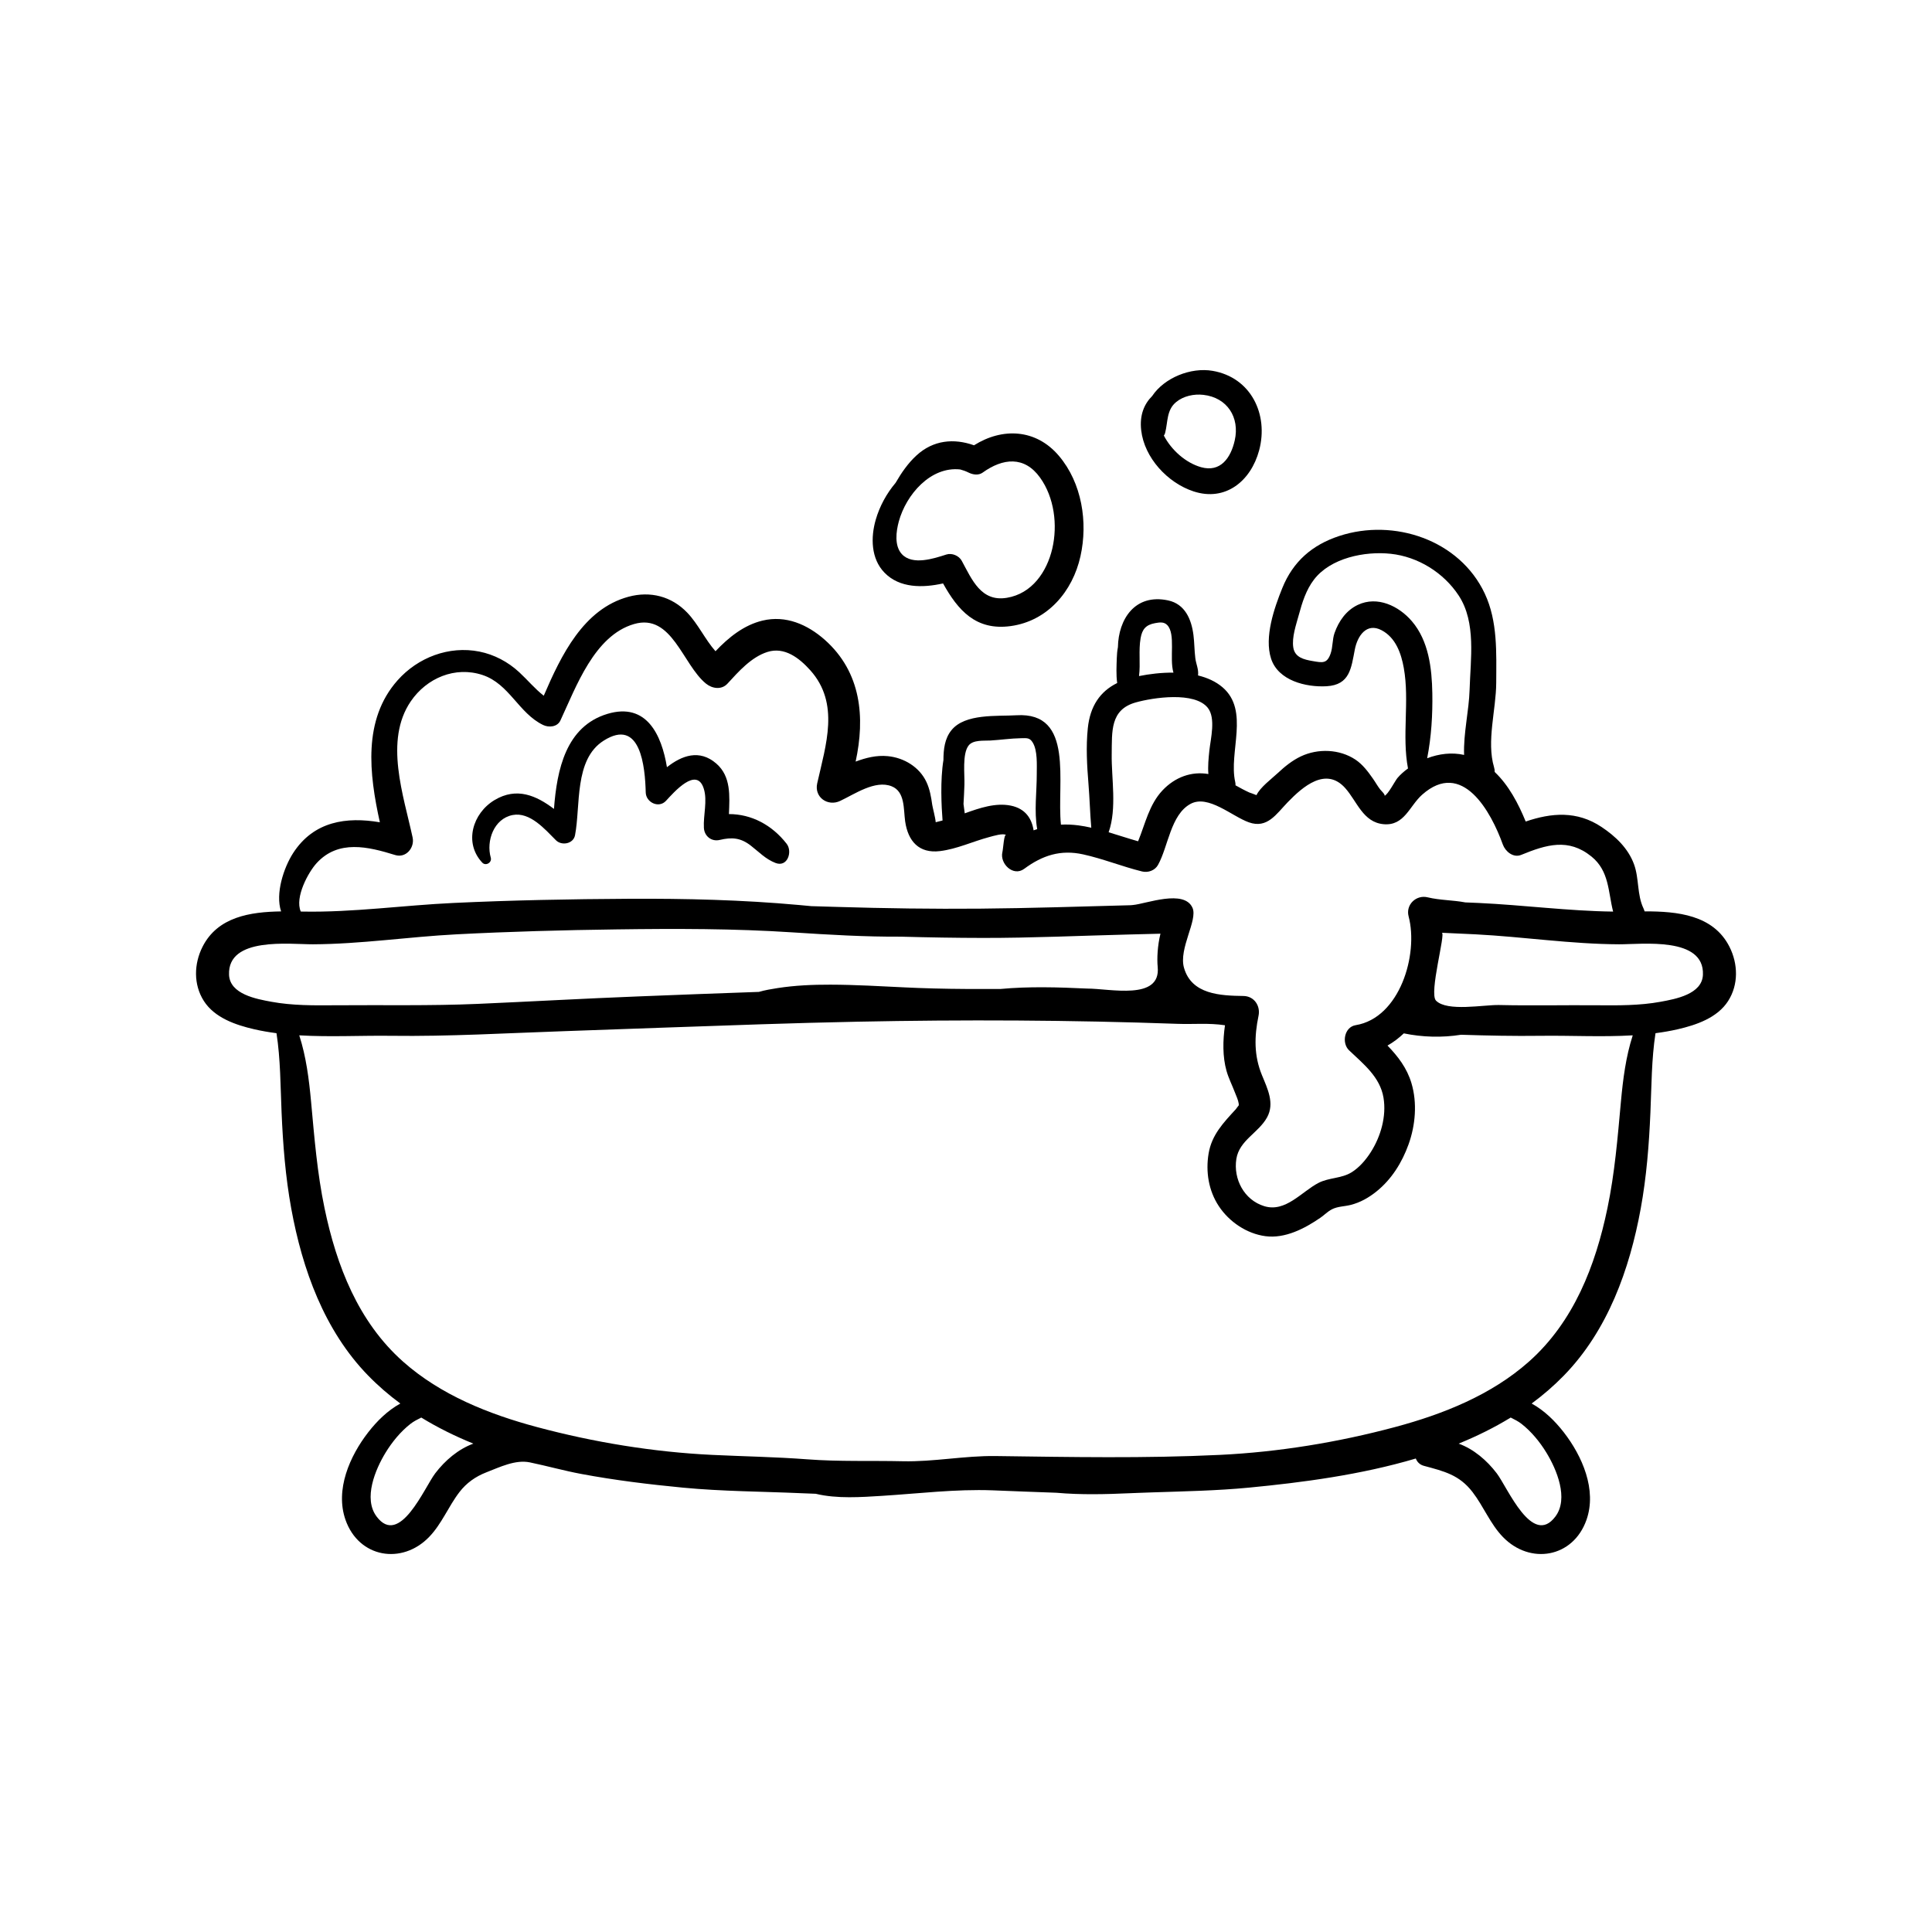<svg xmlns="http://www.w3.org/2000/svg" xmlns:xlink="http://www.w3.org/1999/xlink" width="400" zoomAndPan="magnify" viewBox="0 0 300 300" height="400" preserveAspectRatio="xMidYMid meet" version="1.0"><path fill="currentColor" d="M 268.547 147.008 C 266.027 142.039 260.434 141.508 255.371 141.516 C 255.328 141.371 255.277 141.223 255.207 141.07 C 254.176 138.926 254.543 136.426 253.73 134.207 C 252.82 131.715 250.859 129.863 248.695 128.418 C 244.871 125.863 240.906 126.207 236.91 127.566 C 235.766 124.77 234.266 121.922 232.094 119.871 C 232.105 119.645 232.074 119.398 231.996 119.141 C 230.797 115.125 232.316 110.188 232.332 106.043 C 232.348 101.383 232.582 96.492 230.555 92.172 C 226.629 83.805 216.434 80.449 207.973 83.223 C 203.762 84.602 200.785 87.184 199.117 91.309 C 197.863 94.41 196.289 98.926 197.371 102.273 C 198.477 105.688 202.797 106.742 205.988 106.559 C 209.613 106.352 209.812 103.75 210.375 100.859 C 210.789 98.723 212.215 96.637 214.535 97.863 C 216.727 99.02 217.578 101.453 217.984 103.742 C 218.895 108.871 217.664 114.227 218.633 119.328 C 218.039 119.754 217.488 120.234 217.008 120.793 C 216.629 121.234 215.543 123.375 214.977 123.582 C 215.188 123.453 214.43 122.738 214.312 122.582 C 213.898 122.051 213.57 121.445 213.18 120.895 C 212.414 119.801 211.59 118.699 210.465 117.949 C 207.992 116.309 204.637 116.195 201.992 117.453 C 200.656 118.086 199.477 119.043 198.402 120.051 C 197.422 120.965 195.684 122.246 195.105 123.469 C 194.664 123.281 194.059 123.086 193.992 123.059 C 193.258 122.723 192.551 122.336 191.848 121.945 C 191.855 121.781 191.848 121.609 191.805 121.434 C 190.75 116.809 194.078 110.352 189.832 106.719 C 188.777 105.816 187.465 105.234 186.031 104.883 C 186.156 103.953 185.723 103.125 185.609 102.199 C 185.457 101.012 185.473 99.805 185.32 98.613 C 185.012 96.191 184.027 93.805 181.398 93.234 C 176.219 92.121 173.664 96.18 173.59 100.492 C 173.477 101.074 173.43 101.668 173.414 102.211 C 173.379 103.355 173.293 104.789 173.477 106.059 C 170.809 107.375 169.27 109.648 168.914 113.078 C 168.617 115.961 168.785 118.871 169.02 121.754 C 169.203 123.988 169.258 126.273 169.453 128.527 C 168.793 128.379 168.129 128.25 167.457 128.164 C 166.527 128.043 165.625 128.004 164.742 128.051 C 164.062 121.574 166.898 110.516 157.832 111.066 C 154.84 111.246 149.855 110.766 147.742 113.383 C 146.676 114.695 146.504 116.379 146.496 118.016 C 145.984 121.172 146.184 125.168 146.359 127.406 C 146.02 127.492 145.676 127.578 145.336 127.664 C 145.32 127.668 145.309 127.672 145.297 127.672 C 145.242 126.949 144.809 125.352 144.758 124.98 C 144.586 123.754 144.387 122.562 143.855 121.426 C 142.773 119.105 140.367 117.652 137.844 117.414 C 136.086 117.246 134.457 117.668 132.863 118.258 C 134.336 111.434 133.773 104.41 128.07 99.348 C 125.379 96.969 122.02 95.496 118.398 96.367 C 115.516 97.059 113.125 98.98 111.102 101.125 C 109.48 99.285 108.395 96.883 106.711 95.129 C 104.277 92.59 100.98 91.746 97.59 92.664 C 90.598 94.555 87.129 101.77 84.434 108.031 C 83.055 106.961 81.965 105.625 80.613 104.371 C 78.883 102.773 76.746 101.637 74.43 101.176 C 69.719 100.242 64.891 102.082 61.73 105.645 C 56.312 111.754 57.324 120.176 58.984 127.684 C 53.84 126.812 48.73 127.48 45.508 132.48 C 44.074 134.711 42.719 138.738 43.648 141.523 C 38.859 141.594 33.809 142.359 31.453 147.008 C 30.109 149.66 30.023 152.883 31.656 155.434 C 33.328 158.047 36.598 159.16 39.48 159.824 C 40.621 160.086 41.77 160.281 42.934 160.434 C 43.562 164.477 43.547 168.695 43.723 172.73 C 43.938 177.738 44.324 182.734 45.227 187.672 C 46.953 197.109 50.352 206.59 57.148 213.578 C 58.703 215.176 60.383 216.625 62.164 217.938 C 60.191 219.023 58.551 220.641 57.18 222.402 C 54.316 226.09 52.004 231.324 53.652 236.008 C 55.727 241.906 62.41 243.008 66.617 238.676 C 68.598 236.641 69.625 233.922 71.344 231.688 C 72.438 230.262 73.855 229.27 75.523 228.621 C 77.605 227.816 80.035 226.613 82.277 227.078 C 84.953 227.633 87.578 228.375 90.266 228.875 C 95.48 229.852 100.754 230.492 106.039 231 C 112.148 231.586 118.34 231.594 124.469 231.867 C 125.203 231.898 125.934 231.926 126.668 231.953 C 129.973 232.758 133.785 232.469 136.867 232.281 C 142.652 231.922 148.34 231.203 154.145 231.418 C 157.434 231.539 160.727 231.691 164.023 231.793 C 167.832 232.133 171.672 232.035 175.531 231.863 C 175.961 231.844 176.387 231.828 176.816 231.812 C 177.5 231.797 178.191 231.773 178.887 231.738 C 183.914 231.57 188.965 231.477 193.961 230.996 C 202.242 230.199 211.312 229.008 219.848 226.477 C 220.039 226.996 220.449 227.434 221.086 227.609 C 224.223 228.457 226.59 229 228.656 231.688 C 230.375 233.922 231.406 236.637 233.383 238.676 C 237.59 243.008 244.27 241.906 246.348 236.004 C 247.992 231.324 245.68 226.09 242.82 222.402 C 241.449 220.641 239.805 219.023 237.836 217.938 C 239.617 216.625 241.297 215.176 242.852 213.578 C 249.652 206.59 253.047 197.109 254.77 187.672 C 255.672 182.734 256.062 177.738 256.277 172.727 C 256.453 168.695 256.441 164.473 257.066 160.434 C 258.23 160.281 259.383 160.086 260.52 159.824 C 263.402 159.16 266.672 158.047 268.344 155.434 C 269.977 152.883 269.891 149.66 268.547 147.008 Z M 210.848 93.922 C 209.039 94.781 207.887 96.434 207.23 98.281 C 206.867 99.305 206.977 100.457 206.617 101.488 C 206.062 103.078 205.355 102.914 203.82 102.648 C 202.465 102.418 201.07 102.078 200.824 100.559 C 200.57 98.957 201.266 96.996 201.68 95.477 C 202.195 93.574 202.812 91.586 204.035 89.996 C 206.625 86.625 211.93 85.562 215.953 85.992 C 220.195 86.445 224.172 88.922 226.512 92.484 C 229.25 96.656 228.336 102.367 228.199 107.082 C 228.102 110.391 227.223 113.863 227.344 117.223 C 225.426 116.793 223.449 117.043 221.609 117.742 C 222.262 114.422 222.469 110.949 222.41 107.629 C 222.34 103.758 221.848 99.52 219.242 96.469 C 217.215 94.098 213.883 92.488 210.848 93.922 Z M 177.113 99.094 C 177.355 97.699 177.938 97.023 179.355 96.762 C 180.062 96.637 180.73 96.523 181.25 97.062 C 182.59 98.457 181.551 102.207 182.211 104.445 C 180.344 104.43 178.48 104.656 176.867 104.98 C 177.117 103.043 176.773 101.031 177.113 99.094 Z M 172.625 117.133 C 172.676 113.586 172.363 110.203 176.34 109.078 C 179.055 108.312 185.504 107.344 187.547 109.914 C 188.816 111.512 187.988 114.707 187.789 116.539 C 187.664 117.746 187.539 118.984 187.637 120.191 C 185.035 119.746 182.473 120.648 180.508 122.734 C 178.426 124.949 177.84 127.918 176.723 130.633 C 175.191 130.199 173.676 129.688 172.148 129.234 C 173.461 125.527 172.57 120.852 172.625 117.133 Z M 150.418 115.746 C 151.121 114.867 152.738 115.043 153.762 114.988 C 155.355 114.895 156.945 114.656 158.539 114.629 C 159.457 114.613 159.891 114.535 160.359 115.297 C 161.129 116.551 160.988 118.766 160.988 120.176 C 160.996 122.941 160.562 125.957 161.055 128.746 C 160.867 128.805 160.68 128.867 160.496 128.934 C 160.211 127.102 159.227 125.562 156.965 125.098 C 154.605 124.617 152.133 125.453 149.805 126.297 C 149.746 125.836 149.68 125.348 149.613 124.844 C 149.68 123.848 149.715 122.844 149.754 121.879 C 149.816 120.324 149.383 117.043 150.418 115.746 Z M 49.168 134.023 C 52.535 130.34 57.168 131.469 61.352 132.766 C 63.047 133.293 64.41 131.621 64.07 130.043 C 62.676 123.535 59.625 115.004 63.785 108.902 C 66.258 105.281 70.668 103.41 74.922 104.812 C 79.09 106.188 80.531 110.742 84.34 112.578 C 85.223 113.004 86.547 112.895 87.02 111.875 C 89.461 106.648 92.289 98.695 98.449 96.902 C 104.34 95.184 105.988 103.195 109.621 106.148 C 110.578 106.93 112.035 107.168 112.969 106.148 C 114.688 104.273 116.656 102.039 119.156 101.238 C 121.824 100.387 124.125 102.188 125.824 104.082 C 130.441 109.242 128.23 115.672 126.895 121.641 C 126.41 123.805 128.539 125.27 130.449 124.371 C 132.707 123.316 135.891 121.074 138.453 122.094 C 140.559 122.93 140.281 125.641 140.551 127.535 C 140.996 130.633 142.711 132.551 145.945 132.16 C 148.59 131.84 151.055 130.656 153.617 129.977 C 154.207 129.82 155.852 129.309 156.254 129.684 C 155.895 129.348 155.785 131.789 155.652 132.316 C 155.219 134.086 157.32 136.176 159.031 134.914 C 161.867 132.816 164.695 131.895 168.191 132.668 C 171.293 133.352 174.254 134.559 177.34 135.32 C 178.27 135.547 179.332 135.172 179.812 134.312 C 181.406 131.461 181.77 126.496 184.875 124.82 C 187.621 123.344 191.312 126.766 193.922 127.691 C 196.785 128.711 198.168 126.418 199.965 124.559 C 202.277 122.172 205.871 119.008 208.879 122.367 C 210.715 124.418 211.641 127.691 214.84 127.98 C 218.07 128.273 218.848 125.168 220.824 123.406 C 227.066 117.859 231.531 126.047 233.359 131.137 C 233.742 132.203 234.973 133.25 236.199 132.75 C 240.109 131.156 243.535 130.094 247.117 132.996 C 249.898 135.25 249.695 138.461 250.484 141.551 C 243.531 141.461 236.543 140.535 229.598 140.211 C 228.91 140.18 228.223 140.152 227.531 140.125 C 225.602 139.758 223.617 139.801 221.684 139.336 C 219.906 138.902 218.25 140.48 218.727 142.289 C 220.293 148.203 217.363 158.066 210.508 159.188 C 208.746 159.473 208.301 161.961 209.477 163.086 C 211.707 165.215 214.285 167.215 214.828 170.441 C 215.312 173.336 214.402 176.48 212.848 178.914 C 212.086 180.105 211.066 181.305 209.852 182.047 C 208.289 183.008 206.371 182.844 204.75 183.672 C 202.133 185.02 199.621 188.316 196.301 187.289 C 193.184 186.328 191.492 183.082 191.98 179.961 C 192.438 177.059 195.422 175.922 196.754 173.5 C 197.953 171.312 196.812 169.039 195.961 166.965 C 194.703 163.91 194.758 160.957 195.426 157.719 C 195.742 156.18 194.742 154.684 193.094 154.656 C 189.496 154.605 185.027 154.43 183.848 150.27 C 183.004 147.293 186.012 142.887 185.176 140.977 C 183.887 138.031 177.98 140.34 175.941 140.527 C 175.816 140.535 175.691 140.551 175.566 140.562 C 167.777 140.766 159.988 141.027 152.191 141.094 C 144.816 141.156 137.441 141.051 130.066 140.828 C 128.707 140.789 127.344 140.746 125.984 140.707 C 125.34 140.645 124.699 140.586 124.055 140.527 C 115.246 139.727 106.477 139.516 97.637 139.562 C 88.555 139.609 79.473 139.785 70.398 140.211 C 62.645 140.574 54.84 141.688 47.078 141.551 C 46.957 141.547 46.828 141.543 46.703 141.543 C 45.742 139.336 47.879 135.43 49.168 134.023 Z M 42.152 155.555 C 39.824 155.129 35.691 154.387 35.566 151.363 C 35.324 145.41 44.996 146.641 48.582 146.629 C 55.988 146.602 63.469 145.465 70.879 145.082 C 79.156 144.652 87.441 144.426 95.727 144.316 C 104.875 144.191 113.977 144.18 123.113 144.781 C 128.727 145.148 134.324 145.477 139.922 145.445 C 144.168 145.562 148.414 145.637 152.66 145.641 C 160.195 145.652 167.719 145.297 175.254 145.109 C 176.902 145.07 178.547 145.027 180.195 144.984 C 179.734 146.852 179.641 148.855 179.766 150.152 C 180.273 155.418 172.344 153.496 168.793 153.504 C 164.297 153.293 159.75 153.156 155.324 153.57 C 151.879 153.582 148.43 153.578 144.988 153.488 C 144.176 153.473 143.363 153.441 142.551 153.41 C 141.945 153.375 141.336 153.348 140.727 153.332 C 136.793 153.148 132.863 152.906 128.926 152.898 C 126.18 152.891 123.469 153.008 120.754 153.426 C 119.773 153.578 118.793 153.746 117.84 154.02 C 111.566 154.234 105.285 154.48 99.012 154.727 C 90.73 155.051 82.453 155.52 74.176 155.883 C 66.785 156.203 59.41 156.035 52.02 156.098 C 48.734 156.125 45.395 156.152 42.152 155.555 Z M 67.578 228.781 C 65.887 231.012 62.059 240.273 58.477 235.484 C 56.371 232.676 58.301 228.141 59.867 225.574 C 60.887 223.906 62.203 222.293 63.754 221.086 C 64.227 220.715 64.816 220.414 65.414 220.117 C 67.969 221.68 70.68 223.02 73.5 224.164 C 71.172 225.02 69.121 226.754 67.578 228.781 Z M 240.129 225.574 C 241.699 228.141 243.625 232.676 241.523 235.484 C 237.938 240.273 234.109 231.012 232.418 228.781 C 230.879 226.754 228.828 225.016 226.5 224.164 C 229.316 223.016 232.031 221.68 234.582 220.117 C 235.18 220.414 235.773 220.715 236.246 221.086 C 237.793 222.293 239.113 223.906 240.129 225.574 Z M 251.691 171.121 C 251.184 176.672 250.742 182.137 249.602 187.609 C 247.742 196.547 244.375 205.238 237.422 211.422 C 231.57 216.621 224.086 219.594 216.617 221.594 C 207.801 223.957 198.523 225.477 189.414 225.914 C 177.812 226.473 166.215 226.25 154.598 226.094 C 149.766 226.031 145.004 227.008 140.207 226.902 C 135.254 226.789 130.289 226.98 125.344 226.602 C 120.422 226.227 115.516 226.152 110.586 225.914 C 101.477 225.477 92.195 223.957 83.383 221.594 C 75.91 219.594 68.43 216.621 62.578 211.422 C 55.621 205.238 52.258 196.547 50.395 187.609 C 49.254 182.137 48.816 176.672 48.309 171.121 C 47.977 167.527 47.539 164.086 46.469 160.766 C 51.234 161.051 56.102 160.777 60.789 160.84 C 69.715 160.957 78.637 160.426 87.555 160.121 C 97.758 159.77 107.965 159.379 118.172 159.051 C 123.125 158.891 128.078 158.75 133.031 158.652 C 149.609 158.312 166.25 158.387 182.82 158.98 C 185.383 159.074 187.652 158.816 190.215 159.203 C 189.871 161.574 189.832 164.082 190.453 166.289 C 190.777 167.438 191.336 168.523 191.758 169.637 C 191.969 170.188 192.273 170.805 192.352 171.395 C 192.359 171.449 192.355 171.555 192.355 171.637 C 192.227 171.766 191.949 172.184 191.902 172.234 C 189.977 174.332 188.16 176.207 187.672 179.113 C 187.199 181.934 187.664 184.887 189.262 187.297 C 190.871 189.727 193.586 191.566 196.492 191.953 C 199.551 192.359 202.605 190.766 205.055 189.074 C 205.656 188.656 206.16 188.121 206.809 187.785 C 207.715 187.32 208.73 187.348 209.711 187.105 C 211.223 186.727 212.543 185.973 213.75 185 C 216.09 183.117 217.711 180.508 218.719 177.699 C 219.793 174.711 220.086 171.254 219.168 168.184 C 218.469 165.844 217.07 164.027 215.449 162.355 C 216.371 161.84 217.211 161.191 217.984 160.461 C 220.875 161.059 223.934 161.145 226.867 160.676 C 230.98 160.809 235.094 160.895 239.211 160.84 C 243.898 160.777 248.766 161.051 253.531 160.766 C 252.461 164.086 252.02 167.527 251.691 171.121 Z M 257.848 155.555 C 254.605 156.152 251.262 156.125 247.98 156.098 C 242.918 156.055 237.848 156.176 232.789 156.059 C 230.414 156.004 224.715 157.133 222.984 155.379 C 221.852 154.234 224.535 144.867 223.883 144.84 C 225.629 144.914 227.375 144.992 229.121 145.082 C 236.527 145.465 244.008 146.602 251.414 146.629 C 255 146.641 264.676 145.41 264.43 151.363 C 264.309 154.387 260.176 155.129 257.848 155.555 Z M 257.848 155.555 " fill-opacity="1" fill-rule="nonzero"/><path fill="currentColor" d="M 164.422 70.777 C 160.852 66.57 155.621 66.383 151.246 69.145 C 148.133 68.039 144.926 68.316 142.312 70.719 C 140.98 71.941 139.969 73.422 139.066 74.977 C 137.656 76.641 136.586 78.625 135.988 80.688 C 135.188 83.438 135.23 86.75 137.34 88.922 C 139.703 91.352 143.293 91.297 146.438 90.594 C 148.738 94.73 151.508 97.957 156.93 97.219 C 162.656 96.438 166.559 91.844 167.773 86.379 C 168.953 81.086 168 74.992 164.422 70.777 Z M 163.402 85.172 C 162.559 88.797 160.238 92.188 156.336 92.828 C 152.352 93.484 150.941 90.039 149.336 87.074 C 148.906 86.285 147.816 85.828 146.953 86.105 C 145.043 86.719 141.691 87.84 140.035 86.039 C 138.848 84.738 139.148 82.516 139.566 80.973 C 140.707 76.797 144.512 72.387 149.105 72.898 C 149.531 73.008 149.969 73.168 150.422 73.391 C 151.066 73.711 151.945 73.848 152.578 73.391 C 155.727 71.125 159.07 70.773 161.504 74.168 C 163.715 77.25 164.246 81.539 163.402 85.172 Z M 163.402 85.172 " fill-opacity="1" fill-rule="nonzero"/><path fill="currentColor" d="M 188.281 57.582 C 184.895 57.004 180.797 58.66 178.91 61.492 C 177.652 62.75 176.938 64.465 177.203 66.805 C 177.691 71.086 181.297 74.969 185.316 76.297 C 190.301 77.938 194.238 74.68 195.516 69.938 C 197.016 64.355 194.25 58.598 188.281 57.582 Z M 191.73 68.383 C 191.121 71.094 189.523 73.391 186.508 72.547 C 184.113 71.875 181.879 69.871 180.723 67.633 C 180.812 67.516 180.883 67.383 180.918 67.234 C 181.363 65.52 181.121 63.672 182.633 62.43 C 183.773 61.484 185.406 61.148 186.852 61.312 C 190.562 61.727 192.535 64.812 191.73 68.383 Z M 191.73 68.383 " fill-opacity="1" fill-rule="nonzero"/><path fill="currentColor" d="M 122.152 131.023 C 119.879 128.098 116.68 126.406 113.188 126.41 C 113.301 123.59 113.527 120.57 111.238 118.574 C 108.605 116.281 105.855 117.324 103.562 119.129 C 102.738 114.125 100.41 109.027 94.328 110.848 C 87.875 112.785 86.477 119.512 86.02 125.609 C 83.293 123.543 80.246 122.176 76.805 124.227 C 73.371 126.281 72.004 130.887 74.887 133.949 C 75.434 134.527 76.422 133.93 76.207 133.18 C 75.469 130.582 76.68 127.129 79.594 126.559 C 82.289 126.035 84.613 128.762 86.332 130.48 C 87.223 131.363 89.031 131.039 89.289 129.699 C 90.176 125.105 89.125 117.949 93.715 115.023 C 99.5 111.332 100.168 119.148 100.27 123.062 C 100.309 124.59 102.285 125.562 103.406 124.359 C 104.648 123.02 108.18 118.941 109.281 122.461 C 109.879 124.344 109.188 126.609 109.301 128.559 C 109.375 129.836 110.477 130.727 111.75 130.426 C 113.68 129.969 115.023 130.094 116.59 131.312 C 117.883 132.316 118.871 133.398 120.422 134 C 122.289 134.723 123.094 132.234 122.152 131.023 Z M 122.152 131.023 " fill-opacity="1" fill-rule="nonzero"/></svg>